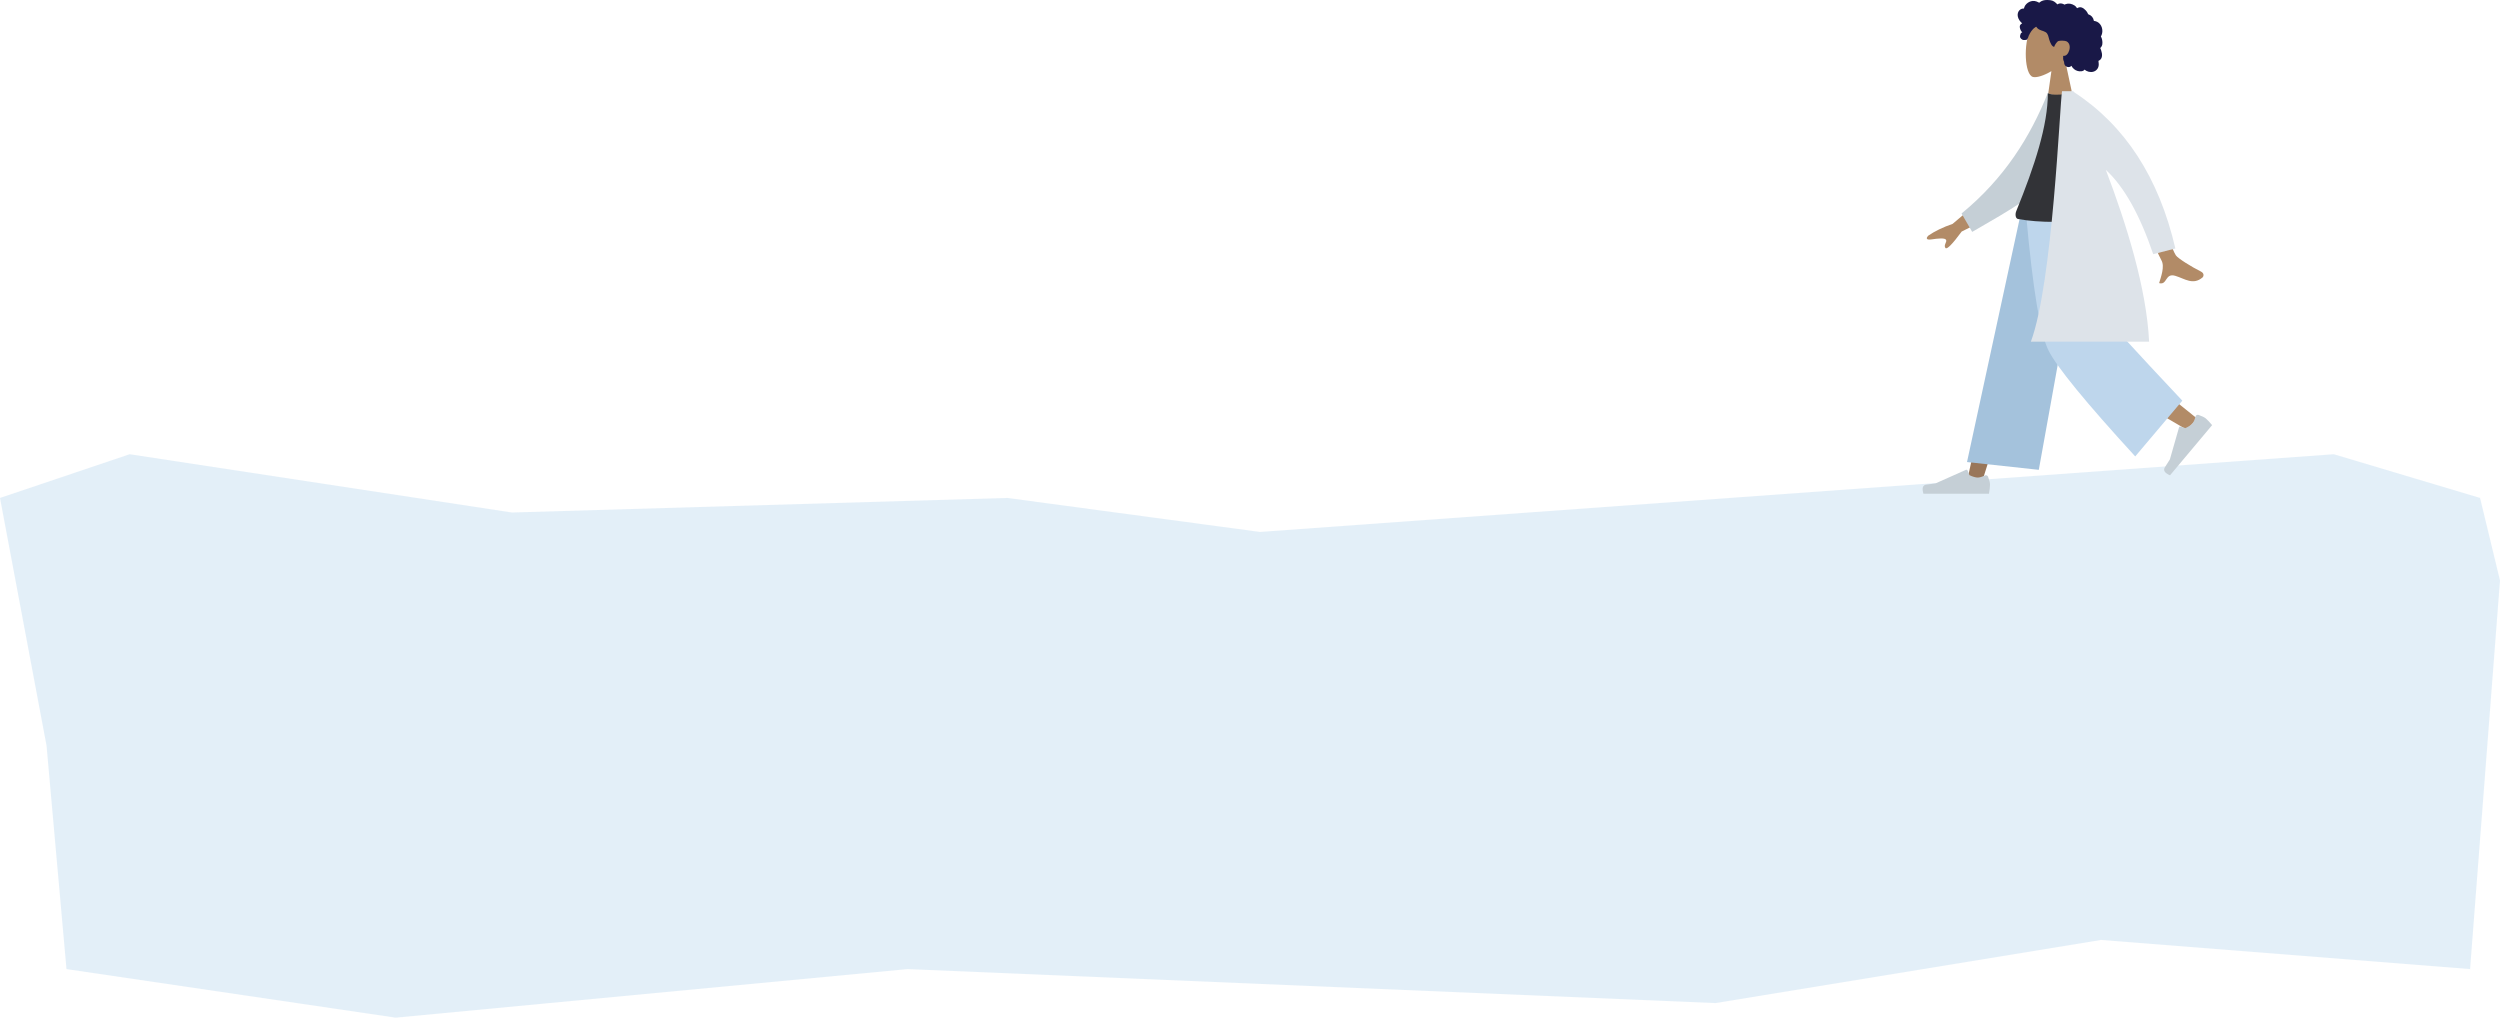 <svg width="2152" height="876" viewBox="0 0 2152 876" fill="none" xmlns="http://www.w3.org/2000/svg">
    <path d="M0 428.629L111.606 391L440.702 441.172L867.096 428.629L1084.59 457.897L2008.91 391L2134.83 428.629L2152 499.707L2126.24 834.19L1808.6 809.103L1476.64 863.457L781.245 834.19L340.543 876L57.234 834.19L40.064 641.862L0 428.629Z" fill="#C8E0F3" fill-opacity="0.5"/>
    <path fill-rule="evenodd" clip-rule="evenodd" d="M1788 186L1738.92 310.227L1706 415.25H1693L1743.33 186L1788 186Z" fill="#997659"/>
    <path fill-rule="evenodd" clip-rule="evenodd" d="M1797.88 186C1798.41 229.654 1806.03 288.427 1807.25 291.149C1808.06 292.963 1836.08 316.032 1891.32 360.358L1882.37 369.939C1817.19 331.935 1783.1 310.399 1780.08 305.331C1775.55 297.728 1760.83 227.763 1749 186H1797.88Z" fill="#B28B67"/>
    <path fill-rule="evenodd" clip-rule="evenodd" d="M1892.52 357.159C1895.53 358.222 1897.6 359.23 1898.74 360.183C1900.12 361.342 1901.94 363.264 1904.2 365.948C1902.86 367.55 1890.77 381.952 1867.95 409.154C1863.3 407.162 1861.84 404.833 1863.57 402.165C1865.3 399.498 1866.72 397.264 1867.83 395.464L1875.72 367.87C1875.88 367.339 1876.43 367.032 1876.96 367.184C1876.97 367.186 1876.98 367.189 1876.99 367.192L1881.2 368.528C1884.13 367.166 1886.18 365.784 1887.35 364.384C1888.3 363.247 1889.16 361.29 1889.93 358.515L1889.93 358.515C1890.22 357.45 1891.32 356.824 1892.39 357.117C1892.43 357.129 1892.48 357.144 1892.52 357.159Z" fill="#C5CFD6"/>
    <path fill-rule="evenodd" clip-rule="evenodd" d="M1711.32 410.402C1712.44 413.388 1713 415.623 1713 417.106C1713 418.909 1712.7 421.54 1712.1 425C1710.01 425 1691.21 425 1655.7 425C1654.23 420.155 1655.08 417.539 1658.24 417.152C1661.39 416.766 1664.02 416.417 1666.1 416.106L1692.32 404.419C1692.82 404.194 1693.42 404.421 1693.64 404.925C1693.64 404.934 1693.65 404.942 1693.65 404.951L1695.34 409.039C1698.26 410.403 1700.64 411.085 1702.46 411.085C1703.95 411.085 1706 410.485 1708.62 409.286L1708.62 409.285C1709.62 408.825 1710.81 409.266 1711.27 410.27C1711.29 410.313 1711.31 410.357 1711.32 410.402Z" fill="#C5CFD6"/>
    <path fill-rule="evenodd" clip-rule="evenodd" d="M1755 404.433L1693.2 397.725L1739 186H1794.36L1755 404.433Z" fill="#A4C2DC"/>
    <path fill-rule="evenodd" clip-rule="evenodd" d="M1878.54 344.9L1838 392.886C1795.3 346.25 1770.41 315.82 1763.32 301.596C1756.23 287.372 1749.86 248.84 1744.2 186H1806.52C1809.61 241.284 1811.69 270.212 1812.77 272.785C1813.85 275.357 1835.77 299.396 1878.54 344.9Z" fill="#BED6EC"/>
    <path fill-rule="evenodd" clip-rule="evenodd" d="M1777.52 51.49C1782.13 46.081 1785.25 39.453 1784.73 32.026C1783.22 10.625 1753.43 15.333 1747.64 26.134C1741.85 36.935 1742.53 64.333 1750.02 66.263C1753.01 67.033 1759.37 65.147 1765.85 61.244L1761.78 90H1785.78L1777.52 51.49Z" fill="#B28B67"/>
    <path fill-rule="evenodd" clip-rule="evenodd" d="M1737.01 11.16C1737.5 9.414 1738.84 7.918 1740.64 7.474C1741.08 7.366 1741.53 7.323 1741.98 7.341C1742.14 7.347 1742.19 7.394 1742.26 7.281C1742.32 7.198 1742.32 6.993 1742.34 6.895C1742.41 6.59 1742.5 6.288 1742.61 5.994C1742.99 4.992 1743.62 4.105 1744.39 3.357C1745.82 1.959 1747.75 0.994 1749.75 0.82C1750.85 0.724 1751.94 0.903 1752.98 1.26C1753.51 1.444 1754.03 1.675 1754.54 1.929C1754.69 2.006 1755.19 2.381 1755.34 2.356C1755.51 2.33 1755.85 1.909 1755.99 1.803C1757.69 0.498 1759.79 -0.015 1761.91 0C1764.3 0.018 1766.61 0.138 1768.6 1.596C1769.02 1.904 1769.43 2.242 1769.81 2.598C1770.01 2.786 1770.21 2.98 1770.39 3.183C1770.5 3.305 1770.61 3.43 1770.72 3.558C1770.9 3.776 1770.87 3.847 1771.12 3.695C1772.08 3.112 1773.19 2.839 1774.31 2.977C1774.98 3.059 1775.63 3.258 1776.24 3.521C1776.45 3.611 1776.93 3.968 1777.16 3.971C1777.38 3.975 1777.86 3.644 1778.08 3.56C1779.32 3.105 1780.64 2.993 1781.94 3.203C1783.27 3.42 1784.58 3.952 1785.71 4.688C1786.26 5.043 1786.73 5.435 1787.11 5.961C1787.28 6.188 1787.43 6.429 1787.61 6.64C1787.72 6.763 1787.94 6.89 1788 7.046C1787.96 6.952 1789.46 6.376 1789.6 6.339C1790.35 6.143 1791.12 6.183 1791.85 6.425C1793.24 6.88 1794.43 7.902 1795.4 8.949C1795.91 9.487 1796.35 10.081 1796.72 10.714C1796.9 11.018 1797.06 11.33 1797.21 11.649C1797.28 11.803 1797.33 11.996 1797.43 12.135C1797.55 12.315 1797.63 12.318 1797.86 12.396C1798.99 12.793 1800.02 13.464 1800.81 14.372C1801.6 15.29 1802.12 16.421 1802.34 17.612C1802.35 17.682 1802.36 17.972 1802.4 18.01C1802.45 18.063 1802.68 18.04 1802.77 18.05C1803.07 18.085 1803.36 18.137 1803.65 18.206C1804.19 18.334 1804.72 18.521 1805.21 18.767C1807.15 19.724 1808.53 21.517 1809.21 23.536C1809.92 25.655 1809.91 28.082 1809.06 30.16C1808.92 30.496 1808.76 30.822 1808.56 31.131C1808.45 31.32 1808.41 31.32 1808.49 31.519C1808.57 31.74 1808.73 31.954 1808.83 32.17C1809.16 32.875 1809.39 33.622 1809.53 34.385C1809.77 35.637 1809.89 36.952 1809.66 38.214C1809.55 38.799 1809.35 39.372 1809.06 39.893C1808.92 40.159 1808.74 40.412 1808.55 40.645C1808.44 40.766 1808.34 40.882 1808.22 40.993C1808.16 41.056 1808.07 41.111 1808.02 41.182C1807.88 41.355 1807.86 41.213 1807.93 41.466C1808.02 41.82 1808.24 42.169 1808.38 42.514C1808.51 42.869 1808.64 43.229 1808.75 43.592C1808.99 44.328 1809.18 45.077 1809.3 45.84C1809.54 47.303 1809.5 48.862 1808.81 50.205C1808.51 50.779 1808.09 51.283 1807.57 51.675C1807.32 51.867 1807.05 52.032 1806.76 52.168C1806.61 52.238 1806.42 52.268 1806.36 52.41C1806.28 52.563 1806.39 52.867 1806.42 53.038C1806.63 54.526 1806.74 56.089 1806.29 57.547C1805.89 58.891 1804.99 60.077 1803.82 60.862C1801.56 62.385 1798.52 62.299 1796.14 61.08C1795.53 60.762 1794.95 60.367 1794.43 59.902C1793.11 61.672 1790.41 61.616 1788.49 61.112C1786.09 60.483 1784.17 58.818 1783.06 56.63C1781.55 58.473 1778.37 57.875 1777.32 55.876C1777.06 55.386 1776.91 54.847 1776.84 54.301C1776.8 54.014 1776.82 53.725 1776.79 53.44C1776.76 53.077 1776.51 52.725 1776.37 52.374C1776.1 51.691 1775.93 50.986 1775.93 50.249C1775.92 49.864 1775.97 49.489 1776.01 49.108C1776.04 48.764 1775.95 48.444 1775.89 48.105C1776.51 48.206 1777.25 48.041 1777.83 47.863C1778.4 47.688 1778.93 47.228 1779.33 46.807C1780.26 45.831 1780.83 44.551 1781.22 43.278C1782.07 40.483 1781.72 37.129 1778.91 35.595C1777.6 34.88 1773.68 34.883 1772.12 35.236C1770.48 35.607 1768.62 39.226 1768.53 39.567C1768.47 39.777 1768.5 40.038 1768.31 40.178C1767.88 40.486 1767.18 39.951 1766.87 39.687C1766.33 39.231 1765.94 38.624 1765.61 38.009C1764.88 36.67 1764.29 35.233 1763.88 33.766C1763.56 32.636 1763.35 31.47 1762.93 30.368C1762.52 29.271 1761.86 28.291 1760.84 27.67C1759.73 26.994 1758.46 26.639 1757.25 26.214C1756.04 25.793 1754.85 25.279 1753.92 24.386C1753.71 24.189 1753.51 23.981 1753.35 23.75C1753.22 23.567 1753.09 23.218 1752.89 23.102C1752.58 22.922 1752.13 23.39 1751.86 23.56C1750.54 24.399 1749.44 25.568 1748.55 26.846C1747.67 28.117 1746.94 29.34 1746.35 30.758C1745.92 31.811 1745.64 33.159 1744.87 34.021C1744.53 34.406 1741.98 34.639 1741.15 34.303C1740.33 33.967 1739.4 33.094 1739.12 32.547C1738.84 31.987 1738.77 31.372 1738.89 30.758C1738.97 30.398 1739.11 30.061 1739.19 29.707C1739.26 29.409 1739.32 29.128 1739.46 28.855C1739.74 28.339 1740.21 27.967 1740.77 27.812C1740.18 27.269 1739.7 26.62 1739.36 25.895C1739.01 25.141 1738.71 24.224 1738.63 23.396C1738.56 22.724 1738.66 22.028 1739.03 21.45C1739.42 20.845 1740.1 20.449 1740.69 20.071C1739.79 19.364 1739.02 18.504 1738.38 17.552C1737.14 15.701 1736.38 13.367 1737.01 11.16Z" fill="#191847"/>
    <path fill-rule="evenodd" clip-rule="evenodd" d="M1710.99 167.129L1680.8 192.72C1672.33 195.653 1665.33 199.054 1659.78 202.925C1658.5 204.267 1657.02 206.907 1662.66 206.074C1668.31 205.241 1674.28 204.619 1675.2 206.499C1676.11 208.379 1672.84 210.933 1674.61 213.433C1675.78 215.1 1680.46 210.387 1688.64 199.296L1719.24 184.025L1710.99 167.129ZM1847.68 156.055L1829.97 158.627C1848.98 199.876 1859.17 221.692 1860.55 224.072C1863.64 229.429 1860 238.759 1858.58 243.698C1865.76 245.771 1863.47 234.68 1872.54 237.447C1880.83 239.971 1887.67 245.695 1895.87 238.889C1896.88 238.052 1897.73 235.316 1894.52 233.722C1886.53 229.75 1874.81 222.481 1872.98 219.803C1870.5 216.15 1862.06 194.9 1847.68 156.055Z" fill="#B28B67"/>
    <path fill-rule="evenodd" clip-rule="evenodd" d="M1773.65 83.851L1762.68 80.221C1747.79 117.411 1725.59 153.395 1688.49 183.789L1697.66 199.615C1730.27 180.41 1761.13 165.491 1773.65 136.673C1777.86 127.001 1774 95.416 1773.65 83.851Z" fill="#C5CFD6"/>
    <path fill-rule="evenodd" clip-rule="evenodd" d="M1811.35 188.519C1779.91 191.852 1755.16 191.852 1737.11 188.519C1734.87 188.106 1734.52 184.361 1735.56 181.82C1751.71 142.243 1762.79 107.71 1762.79 80.221C1765.75 81.715 1770.94 81.939 1778.35 80.893C1798.26 109.221 1807.42 141.725 1811.35 188.519Z" fill="#323337"/>
    <path fill-rule="evenodd" clip-rule="evenodd" d="M1783.3 78.519H1775C1773.07 89.883 1766.97 243.781 1748.16 294.125H1849.96C1847.75 248.006 1830.34 192.606 1812.71 146.247C1828.3 160.518 1841.9 184.7 1853.49 218.791L1872.55 213.896C1858.38 152.8 1829.22 107.894 1785.1 79.178C1785.01 78.957 1784.91 78.737 1784.82 78.519H1784.08C1783.81 78.345 1783.54 78.172 1783.27 78L1783.3 78.519Z" fill="#DDE3E9"/>
</svg>

